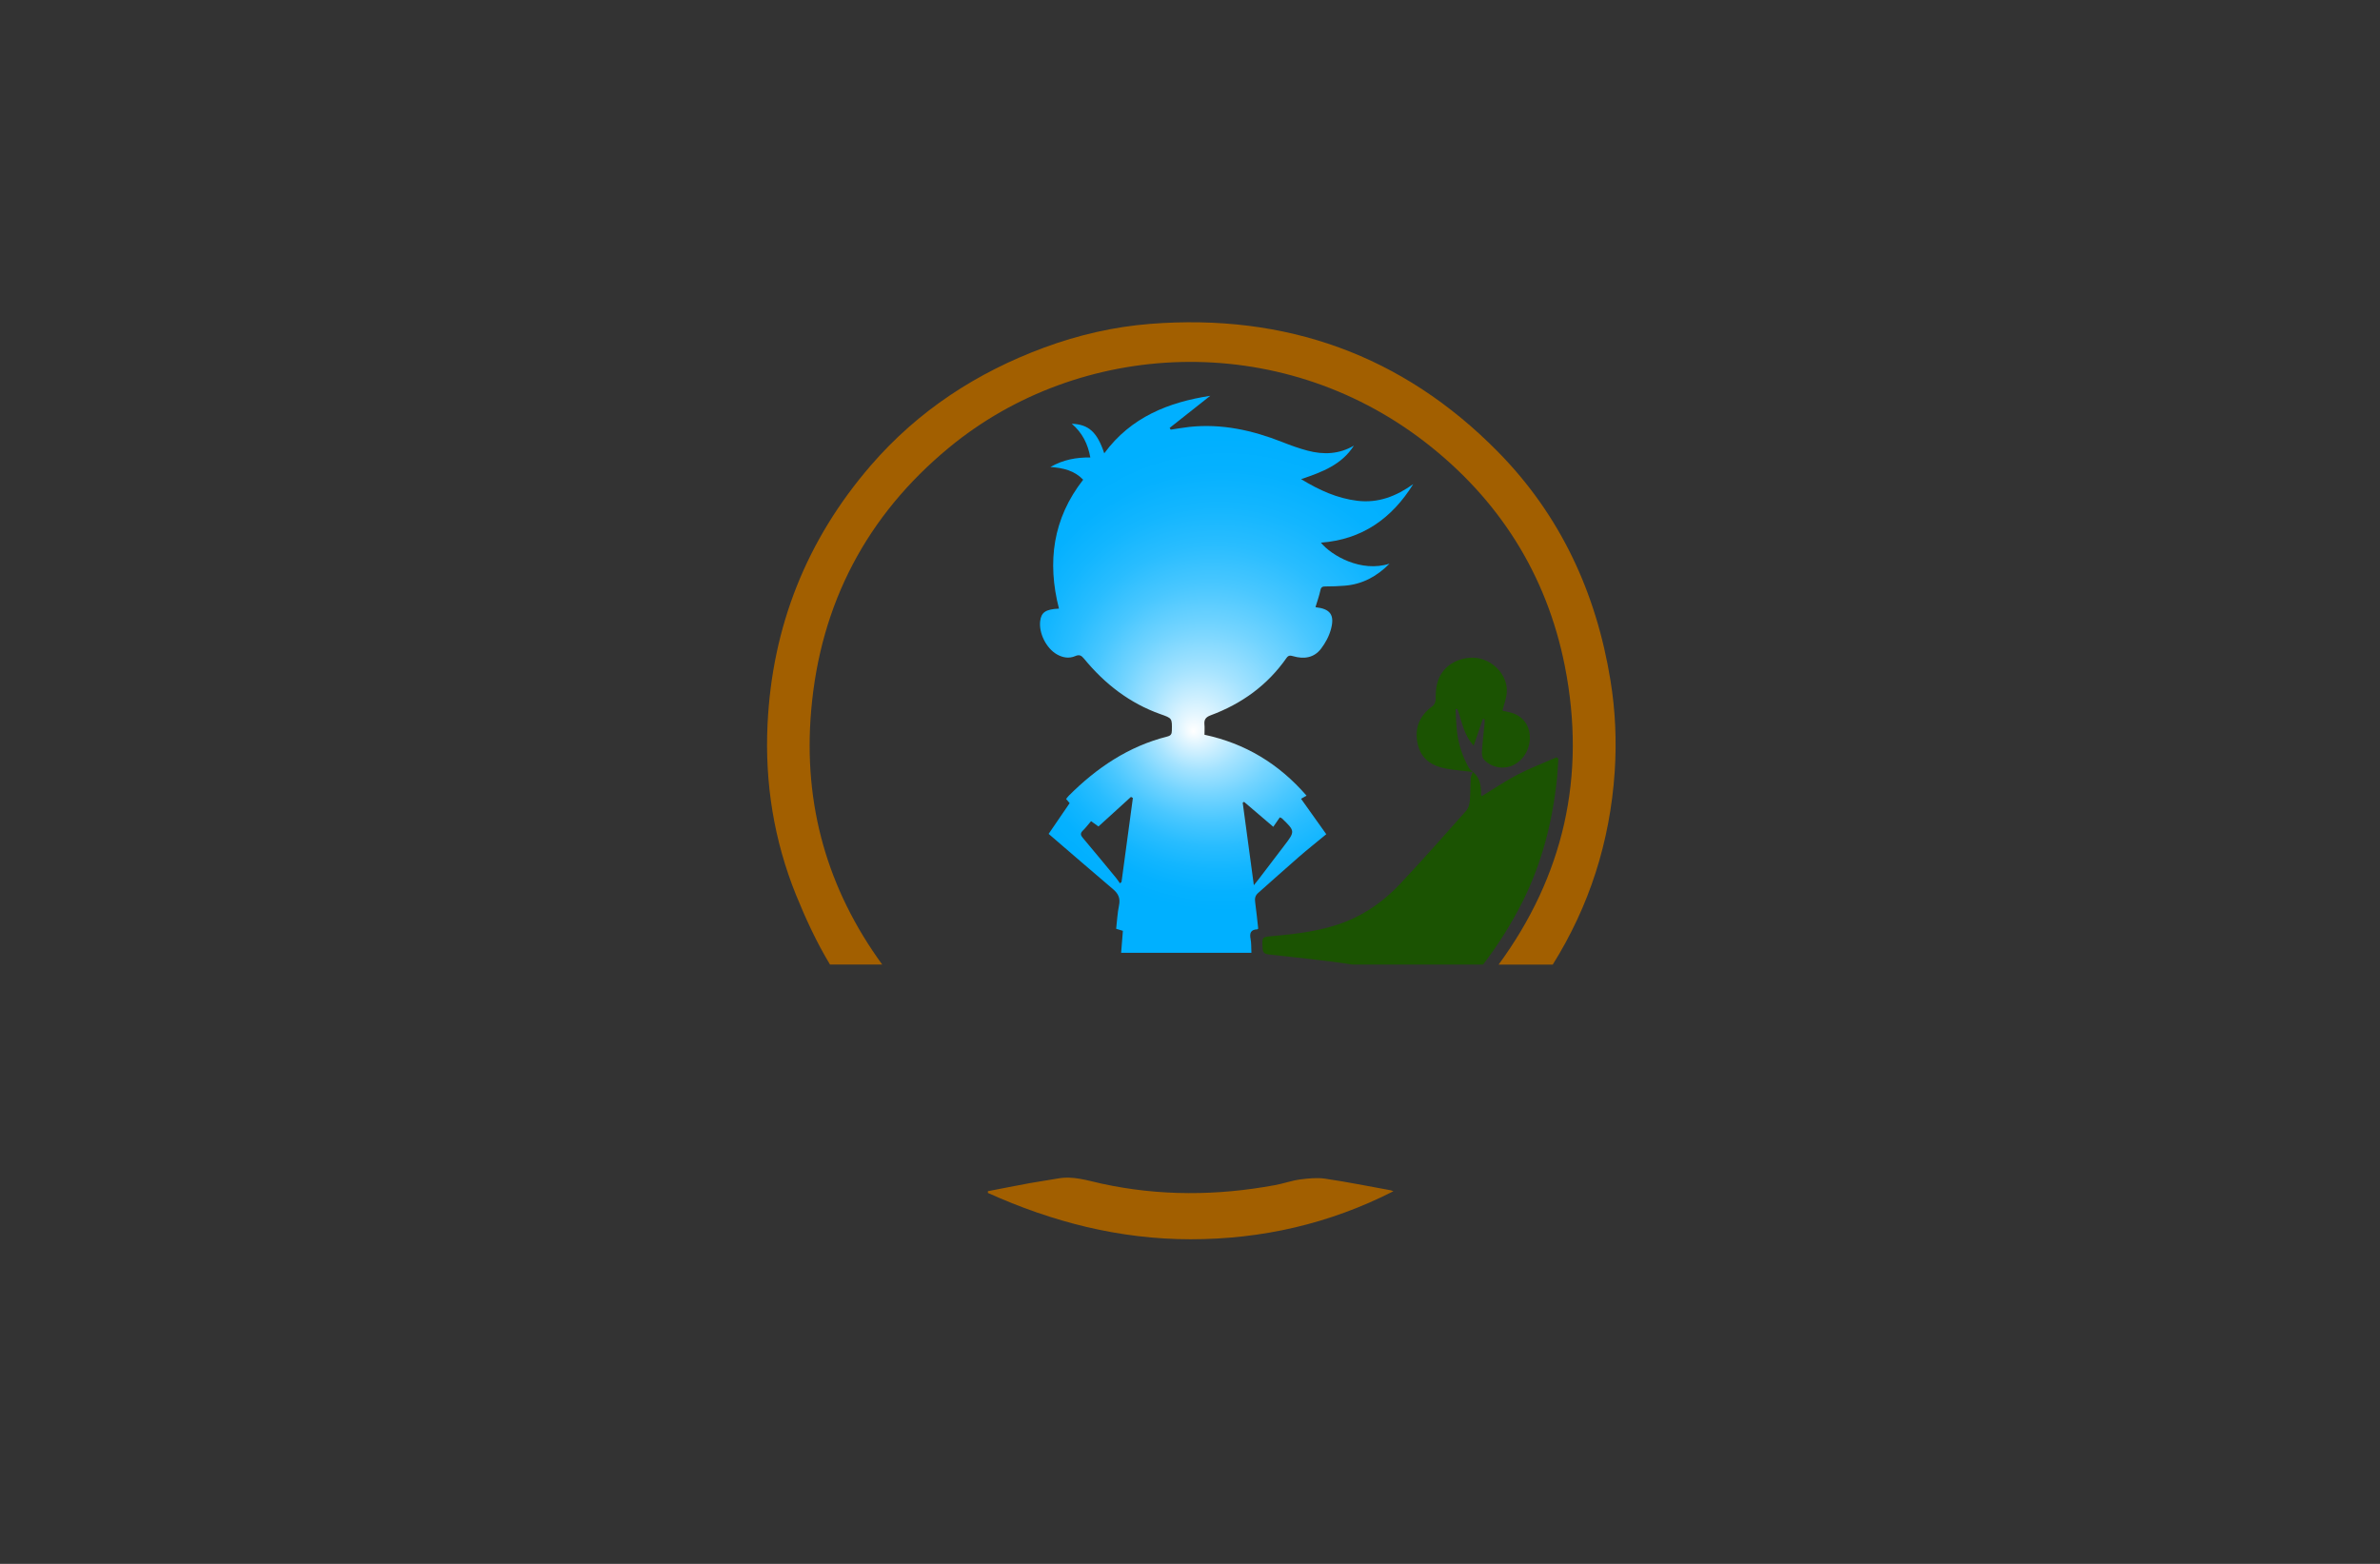<?xml version="1.0" encoding="utf-8"?>
<!-- Generator: Adobe Illustrator 27.8.1, SVG Export Plug-In . SVG Version: 6.00 Build 0)  -->
<svg version="1.1" xmlns="http://www.w3.org/2000/svg" xmlns:xlink="http://www.w3.org/1999/xlink" x="0px" y="0px"
	 viewBox="0 0 350 230" style="enable-background:new 0 0 350 230;" xml:space="preserve">
<rect x="0" y="0" width="350" height="230" fill="#333333" stroke="none"/>
<style type="text/css">
	.st0{fill:#FFF4C5;}
	.st1{fill:#F1FFCC;}
	.st2{fill:#FFF9CF;}
	.st3{fill:#5B0034;}
	.st4{fill:#FFFDB8;}
	.st5{fill:#FEFFCF;}
	.st6{fill:#FFFFFF;}
	.st7{fill:#FCBEF3;}
	.st8{fill:#007769;}
	.st9{fill:#990000;}
	.st10{fill:#EE388C;}
	.st11{fill:#4862AD;}
	.st12{fill:#EE4B9B;}
	.st13{fill:#FAEE35;}
	.st14{fill:#01A79D;}
	.st15{fill:#8FC640;}
	.st16{fill:#EC2227;}
	.st17{fill:#E7BD20;}
	.st18{fill:#DC8927;}
	.st19{fill:#2F99D5;}
	.st20{fill:#663366;}
	.st21{fill:#FFC907;}
	.st22{fill:#4B83C3;}
	.st23{fill:#F0535B;}
	.st24{fill:#A92990;}
	.st25{fill:#E16E25;}
	.st26{fill:#426CB4;}
	.st27{fill:#E9292B;}
	.st28{fill:#0F77B7;}
	.st29{fill:#EF4A6C;}
	.st30{fill:#65C5B3;}
	.st31{fill:#965724;}
	.st32{fill:#F1A422;}
	.st33{fill:#18479E;}
	.st34{fill:#64C5B2;}
	.st35{fill:#FAE072;}
	.st36{fill:#EF496E;}
	.st37{fill:#231F20;}
	.st38{fill-rule:evenodd;clip-rule:evenodd;fill:#5C493A;}
	.st39{fill-rule:evenodd;clip-rule:evenodd;fill:#F26767;}
	.st40{fill-rule:evenodd;clip-rule:evenodd;fill:#87C443;}
	.st41{fill-rule:evenodd;clip-rule:evenodd;fill:#EE3E96;}
	.st42{fill-rule:evenodd;clip-rule:evenodd;fill:#2195D2;}
	.st43{fill-rule:evenodd;clip-rule:evenodd;fill:#FFCD05;}
	.st44{fill-rule:evenodd;clip-rule:evenodd;fill:#83C341;}
	.st45{fill-rule:evenodd;clip-rule:evenodd;fill:#0F77B7;}
	.st46{fill-rule:evenodd;clip-rule:evenodd;fill:#ED8D36;}
	.st47{fill-rule:evenodd;clip-rule:evenodd;fill:#3CA356;}
	.st48{fill-rule:evenodd;clip-rule:evenodd;fill:#7F4A25;}
	.st49{fill-rule:evenodd;clip-rule:evenodd;fill:#A3B539;}
	.st50{fill-rule:evenodd;clip-rule:evenodd;fill:#FAAF37;}
	.st51{fill-rule:evenodd;clip-rule:evenodd;fill:#0BB4A1;}
	.st52{fill:#00A9CB;}
	.st53{fill:#79AA41;}
	.st54{fill:#CD8F2A;}
	.st55{fill:#0393B0;}
	.st56{fill:#E82F7B;}
	.st57{fill:#D7DF2A;}
	.st58{fill:#8DC443;}
	.st59{fill:#F0A422;}
	.st60{fill:#3A3A3B;}
	.st61{fill:#29AAE1;}
	.st62{fill:#E9246E;}
	.st63{fill:url(#SVGID_1_);}
	.st64{fill:#00EFFF;}
	.st65{fill-rule:evenodd;clip-rule:evenodd;fill:url(#SVGID_00000033352567783019932410000013468315635370841261_);}
	.st66{fill-rule:evenodd;clip-rule:evenodd;fill:url(#SVGID_00000074413794619486839860000005716964631826557861_);}
	.st67{fill-rule:evenodd;clip-rule:evenodd;fill:url(#SVGID_00000133521062892516124040000000104418508480504961_);}
	.st68{fill-rule:evenodd;clip-rule:evenodd;fill:url(#SVGID_00000160151866514949063270000018168805479773117842_);}
	.st69{fill-rule:evenodd;clip-rule:evenodd;fill:url(#SVGID_00000162333955240906377860000014112678073332222365_);}
	.st70{fill-rule:evenodd;clip-rule:evenodd;fill:url(#SVGID_00000004532258046117541670000017435546904573832338_);}
	.st71{fill-rule:evenodd;clip-rule:evenodd;fill:url(#SVGID_00000175282249897290859310000002588905139831867529_);}
	.st72{fill-rule:evenodd;clip-rule:evenodd;fill:url(#SVGID_00000102546410460431621450000008199364033572042129_);}
	.st73{fill-rule:evenodd;clip-rule:evenodd;fill:url(#SVGID_00000170963692423911759090000006236643525017295746_);}
	.st74{fill:url(#SVGID_00000041263077735264645870000012501465768497602735_);}
	.st75{fill:#00889E;}
	.st76{fill:url(#SVGID_00000048461524196259191590000013260689989454539439_);}
	.st77{fill:url(#SVGID_00000049195716585765044550000012919296762139530152_);}
	.st78{fill:url(#SVGID_00000031910974779176320880000000555387810384732332_);}
	.st79{fill:#009AFF;}
	.st80{fill:url(#SVGID_00000031918270761630042440000015937074059061278652_);}
	.st81{fill:url(#SVGID_00000072977991840881101420000008689376753336192154_);}
	.st82{fill:#EF1A24;}
	.st83{fill:url(#SVGID_00000057870163762247701970000013595187950800259987_);}
	.st84{fill:url(#SVGID_00000065050238141972215320000006692273073256635021_);}
	.st85{fill-rule:evenodd;clip-rule:evenodd;fill:#1B2E7A;}
	.st86{fill-rule:evenodd;clip-rule:evenodd;fill:#FFFFFF;}
	.st87{fill-rule:evenodd;clip-rule:evenodd;fill:#FF004D;}
	.st88{fill:#1B2E7A;}
	.st89{fill-rule:evenodd;clip-rule:evenodd;fill:#FFD373;}
	.st90{fill-rule:evenodd;clip-rule:evenodd;fill:#EDB337;}
	.st91{fill-rule:evenodd;clip-rule:evenodd;fill:#FFEDB0;}
	.st92{fill:url(#SVGID_00000178895549658807190890000016645143187626074255_);}
	.st93{fill:#A25F00;}
	.st94{fill:#1B5302;}
	.st95{fill:#00AEEF;}
	.st96{fill:#ED1966;}
	.st97{fill:url(#SVGID_00000017512973633148203440000005185127643592692927_);}
	.st98{fill:url(#SVGID_00000139997920088765626170000002406902735929670287_);}
	.st99{fill:#79BACC;}
	.st100{fill:#E8E3D8;}
	.st101{fill:#F2B220;}
	.st102{fill:url(#SVGID_00000068639978728348690440000003269629173473964478_);}
	.st103{fill:url(#SVGID_00000082338666041267298330000012309347756541254078_);}
	.st104{fill:url(#SVGID_00000029030879468478014070000010951058349436621225_);}
	.st105{fill:url(#SVGID_00000111893779393363614270000017499636561936638359_);}
	.st106{fill:url(#SVGID_00000147934271786167401650000007851789185852979627_);}
	.st107{fill:url(#SVGID_00000176752045635657112420000006066380672709814943_);}
	.st108{fill:url(#SVGID_00000063609015380474105750000010561436611945841288_);}
</style>
<g id="Layer_1">
</g>
<g id="Layer_2">
</g>
<g id="Layer_3">
</g>
<g id="Layer_4">
</g>
<g id="Layer_5">
</g>
<g id="Layer_6">
</g>
<g id="Layer_7">
</g>
<g id="Layer_8">
</g>
<g id="Layer_9">
</g>
<g id="Layer_10">
</g>
<g id="Layer_11">
</g>
<g id="Layer_12">
</g>
<g id="Layer_13">
</g>
<g id="Layer_14">
</g>
<g id="Layer_15">
	<g>
		
			<radialGradient id="SVGID_1_" cx="180.377" cy="99.181" r="34.877" fx="175.459" fy="107.576" gradientUnits="userSpaceOnUse">
			<stop  offset="0" style="stop-color:#FFFFFF"/>
			<stop  offset="0.071" style="stop-color:#E0F5FF"/>
			<stop  offset="0.215" style="stop-color:#A5E3FF"/>
			<stop  offset="0.359" style="stop-color:#73D4FF"/>
			<stop  offset="0.5" style="stop-color:#49C7FF"/>
			<stop  offset="0.636" style="stop-color:#29BDFF"/>
			<stop  offset="0.768" style="stop-color:#13B6FF"/>
			<stop  offset="0.891" style="stop-color:#05B1FF"/>
			<stop  offset="1" style="stop-color:#00B0FF"/>
		</radialGradient>
		<path class="st63" d="M207.83,71.2c-2.48,1.77-5.14,2.83-8.23,2.45c-2.95-0.36-5.58-1.55-8.26-3.18c3.12-1.05,5.99-2.14,7.76-4.93
			c-2.17,1.27-4.46,1.36-6.8,0.74c-1.26-0.33-2.5-0.78-3.71-1.26c-4.41-1.74-8.94-2.75-13.71-2.23c-0.91,0.1-1.82,0.27-2.72,0.4
			c-0.05-0.09-0.1-0.18-0.15-0.26c2.01-1.59,4.02-3.18,5.97-4.72c-6.09,0.94-11.66,3.11-15.59,8.46c-1.04-3.12-2.28-4.25-4.78-4.35
			c1.56,1.33,2.37,2.97,2.73,4.96c-2.06-0.02-3.94,0.31-5.87,1.4c1.93,0.14,3.54,0.54,4.82,1.87c-4.46,5.71-5.32,12.1-3.56,18.96
			c-1.95,0.09-2.6,0.54-2.76,1.81c-0.23,1.78,0.89,4.02,2.44,4.91c0.87,0.5,1.8,0.66,2.72,0.26c0.62-0.27,0.91-0.07,1.3,0.4
			c3.03,3.69,6.69,6.53,11.22,8.14c1.73,0.61,1.72,0.59,1.68,2.44c-0.01,0.49-0.15,0.72-0.66,0.85c-5.71,1.44-10.39,4.6-14.5,8.71
			c-0.15,0.15-0.27,0.33-0.39,0.48c0.21,0.25,0.38,0.45,0.52,0.61c-1.07,1.56-2.09,3.07-3.09,4.52c3.26,2.8,6.35,5.49,9.47,8.13
			c0.78,0.66,1.1,1.35,0.88,2.39c-0.23,1.13-0.29,2.3-0.42,3.44c0.37,0.11,0.66,0.2,0.99,0.3c-0.09,1.14-0.18,2.23-0.26,3.23h19.16
			c-0.04-0.75,0-1.4-0.12-2.02c-0.17-0.86,0-1.39,0.98-1.43c0.04,0,0.08-0.07,0.14-0.11c-0.15-1.3-0.27-2.6-0.45-3.89
			c-0.08-0.55,0.01-0.97,0.43-1.34c2-1.77,3.99-3.56,6-5.31c1.31-1.14,2.68-2.22,4.03-3.34c-1.24-1.74-2.43-3.41-3.71-5.21
			c0.28-0.16,0.52-0.3,0.81-0.46c-4.09-4.71-9.03-7.68-15.01-8.96c0-0.55,0.04-1.05-0.01-1.54c-0.06-0.72,0.23-1.06,0.92-1.32
			c4.56-1.69,8.35-4.42,11.15-8.43c0.3-0.43,0.59-0.37,0.98-0.26c1.58,0.46,3.06,0.25,4.09-1.09c0.66-0.86,1.21-1.89,1.48-2.93
			c0.55-2.08-0.14-2.94-2.23-3.18c-0.02,0-0.04-0.03-0.05-0.04c0.25-0.82,0.54-1.64,0.72-2.47c0.1-0.47,0.31-0.55,0.74-0.55
			c0.95,0,1.9-0.03,2.84-0.11c2.58-0.21,4.71-1.35,6.58-3.24c-4.16,1.35-8.55-1.2-10.09-3.09C200.31,79.36,204.69,76.25,207.83,71.2
			z M164.93,129.71c-0.08,0.07-0.15,0.13-0.23,0.2c-0.19-0.26-0.37-0.54-0.57-0.79c-1.63-1.97-3.25-3.95-4.9-5.9
			c-0.32-0.38-0.4-0.66,0-1.05c0.43-0.42,0.8-0.91,1.22-1.4c0.39,0.28,0.75,0.54,1.09,0.78c1.6-1.46,3.19-2.9,4.78-4.35
			c0.09,0.05,0.19,0.11,0.28,0.16C166.04,121.47,165.49,125.59,164.93,129.71z M182.95,117.93c1.38,1.18,2.76,2.36,4.3,3.67
			c0.35-0.51,0.68-0.98,0.96-1.39c0.24,0.11,0.27,0.11,0.29,0.13c1.98,1.91,1.98,1.91,0.31,4.09c-1.25,1.64-2.49,3.28-3.74,4.91
			c-0.18,0.24-0.37,0.46-0.68,0.85c-0.57-4.18-1.11-8.16-1.64-12.14C182.82,118.01,182.89,117.97,182.95,117.93z"/>
		<path class="st93" d="M237.46,113.45c-0.69,10.37-3.75,19.84-9.12,28.42h-7.96c9.51-12.98,12.96-27.65,9.74-43.92
			c-2.67-13.46-9.69-24.54-20.58-32.95c-21.53-16.62-50.8-15.01-69.98,0.83c-12.11,10-18.93,22.99-20.27,38.66
			c-1.2,13.92,2.42,26.34,10.45,37.37h-7.68c-1.97-3.26-3.57-6.72-5.01-10.27c-3.24-8.03-4.58-16.41-4.18-25.02
			c0.68-14.44,5.74-27.18,15.2-38.13c6.95-8.04,15.57-13.66,25.5-17.33c5.04-1.86,10.25-3.06,15.6-3.48
			c19.88-1.55,37.05,4.54,51.08,18.78c9.22,9.35,14.5,20.77,16.59,33.7C237.56,104.54,237.75,108.99,237.46,113.45z M145.27,175.44
			c9.47,4.28,19.36,6.82,29.82,6.82c10.46,0,20.39-2.26,29.82-7.06c-0.21-0.08-0.32-0.13-0.42-0.15c-3.21-0.58-6.4-1.23-9.62-1.7
			c-1.21-0.18-2.49-0.04-3.72,0.12c-1.24,0.17-2.43,0.61-3.66,0.83c-8.5,1.57-16.99,1.63-25.48-0.22c-2.1-0.46-4.2-1.17-6.42-0.76
			c-1.37,0.25-2.75,0.43-4.12,0.68c-2.07,0.38-4.13,0.79-6.19,1.19C145.27,175.28,145.27,175.36,145.27,175.44z"/>
		<path class="st94" d="M229.17,111.59c-0.08,1.09-0.12,2.19-0.24,3.27c-0.68,6.22-2.23,12.2-5.06,17.82
			c-1.64,3.25-3.57,6.3-5.77,9.18h-19.23c-4.08-0.64-8.2-1.01-12.3-1.49c-0.67-0.08-0.87-0.31-0.9-0.97
			c-0.08-1.61-0.11-1.59,1.48-1.73c3.67-0.33,7.32-0.76,10.78-2.13c3.12-1.24,5.76-3.19,8.02-5.6c3.3-3.51,6.49-7.13,9.69-10.73
			c0.31-0.35,0.46-0.93,0.51-1.42c0.1-1.11,0.07-2.23,0.14-3.34c0.02-0.32,0.2-0.62,0.3-0.93l0,0c1.11,0.89,1.23,2.12,1.21,3.41
			c0,0.04,0.06,0.09,0.11,0.16c1.76-1.07,3.48-2.24,5.31-3.19c1.84-0.95,3.79-1.69,5.69-2.52
			C229,111.45,229.08,111.52,229.17,111.59z M216.6,113.53c-0.19-0.18-0.43-0.33-0.56-0.55c-0.94-1.67-1.55-3.45-1.77-5.35
			c-0.13-1.1-0.15-2.22-0.22-3.33c0.09-0.01,0.18-0.03,0.27-0.04c0.68,1.82,0.92,3.84,2.4,5.4c0.48-1.4,0.91-2.67,1.35-3.94
			c0.08,0.02,0.16,0.04,0.25,0.06c0,0.2,0.02,0.41,0,0.61c-0.13,1.38-0.3,2.77-0.39,4.15c-0.03,0.38,0.05,0.89,0.28,1.15
			c1.09,1.2,2.87,1.52,4.29,0.86c1.65-0.77,2.66-2.65,2.45-4.56c-0.18-1.62-1.25-2.82-2.86-3.21c-0.39-0.1-0.79-0.18-1.14-0.26
			c0.23-0.93,0.56-1.78,0.63-2.64c0.17-2.08-1.28-4.08-3.39-4.86c-2.01-0.74-4.6-0.02-5.91,1.62c-0.99,1.23-1.18,2.66-1.15,4.17
			c0.01,0.35-0.18,0.84-0.45,1.03c-1.94,1.42-2.72,3.26-2.19,5.61c0.51,2.24,2.14,3.23,4.23,3.6
			C214.01,113.28,215.31,113.38,216.6,113.53C216.6,113.53,216.6,113.53,216.6,113.53z"/>
	</g>
</g>
</svg>
